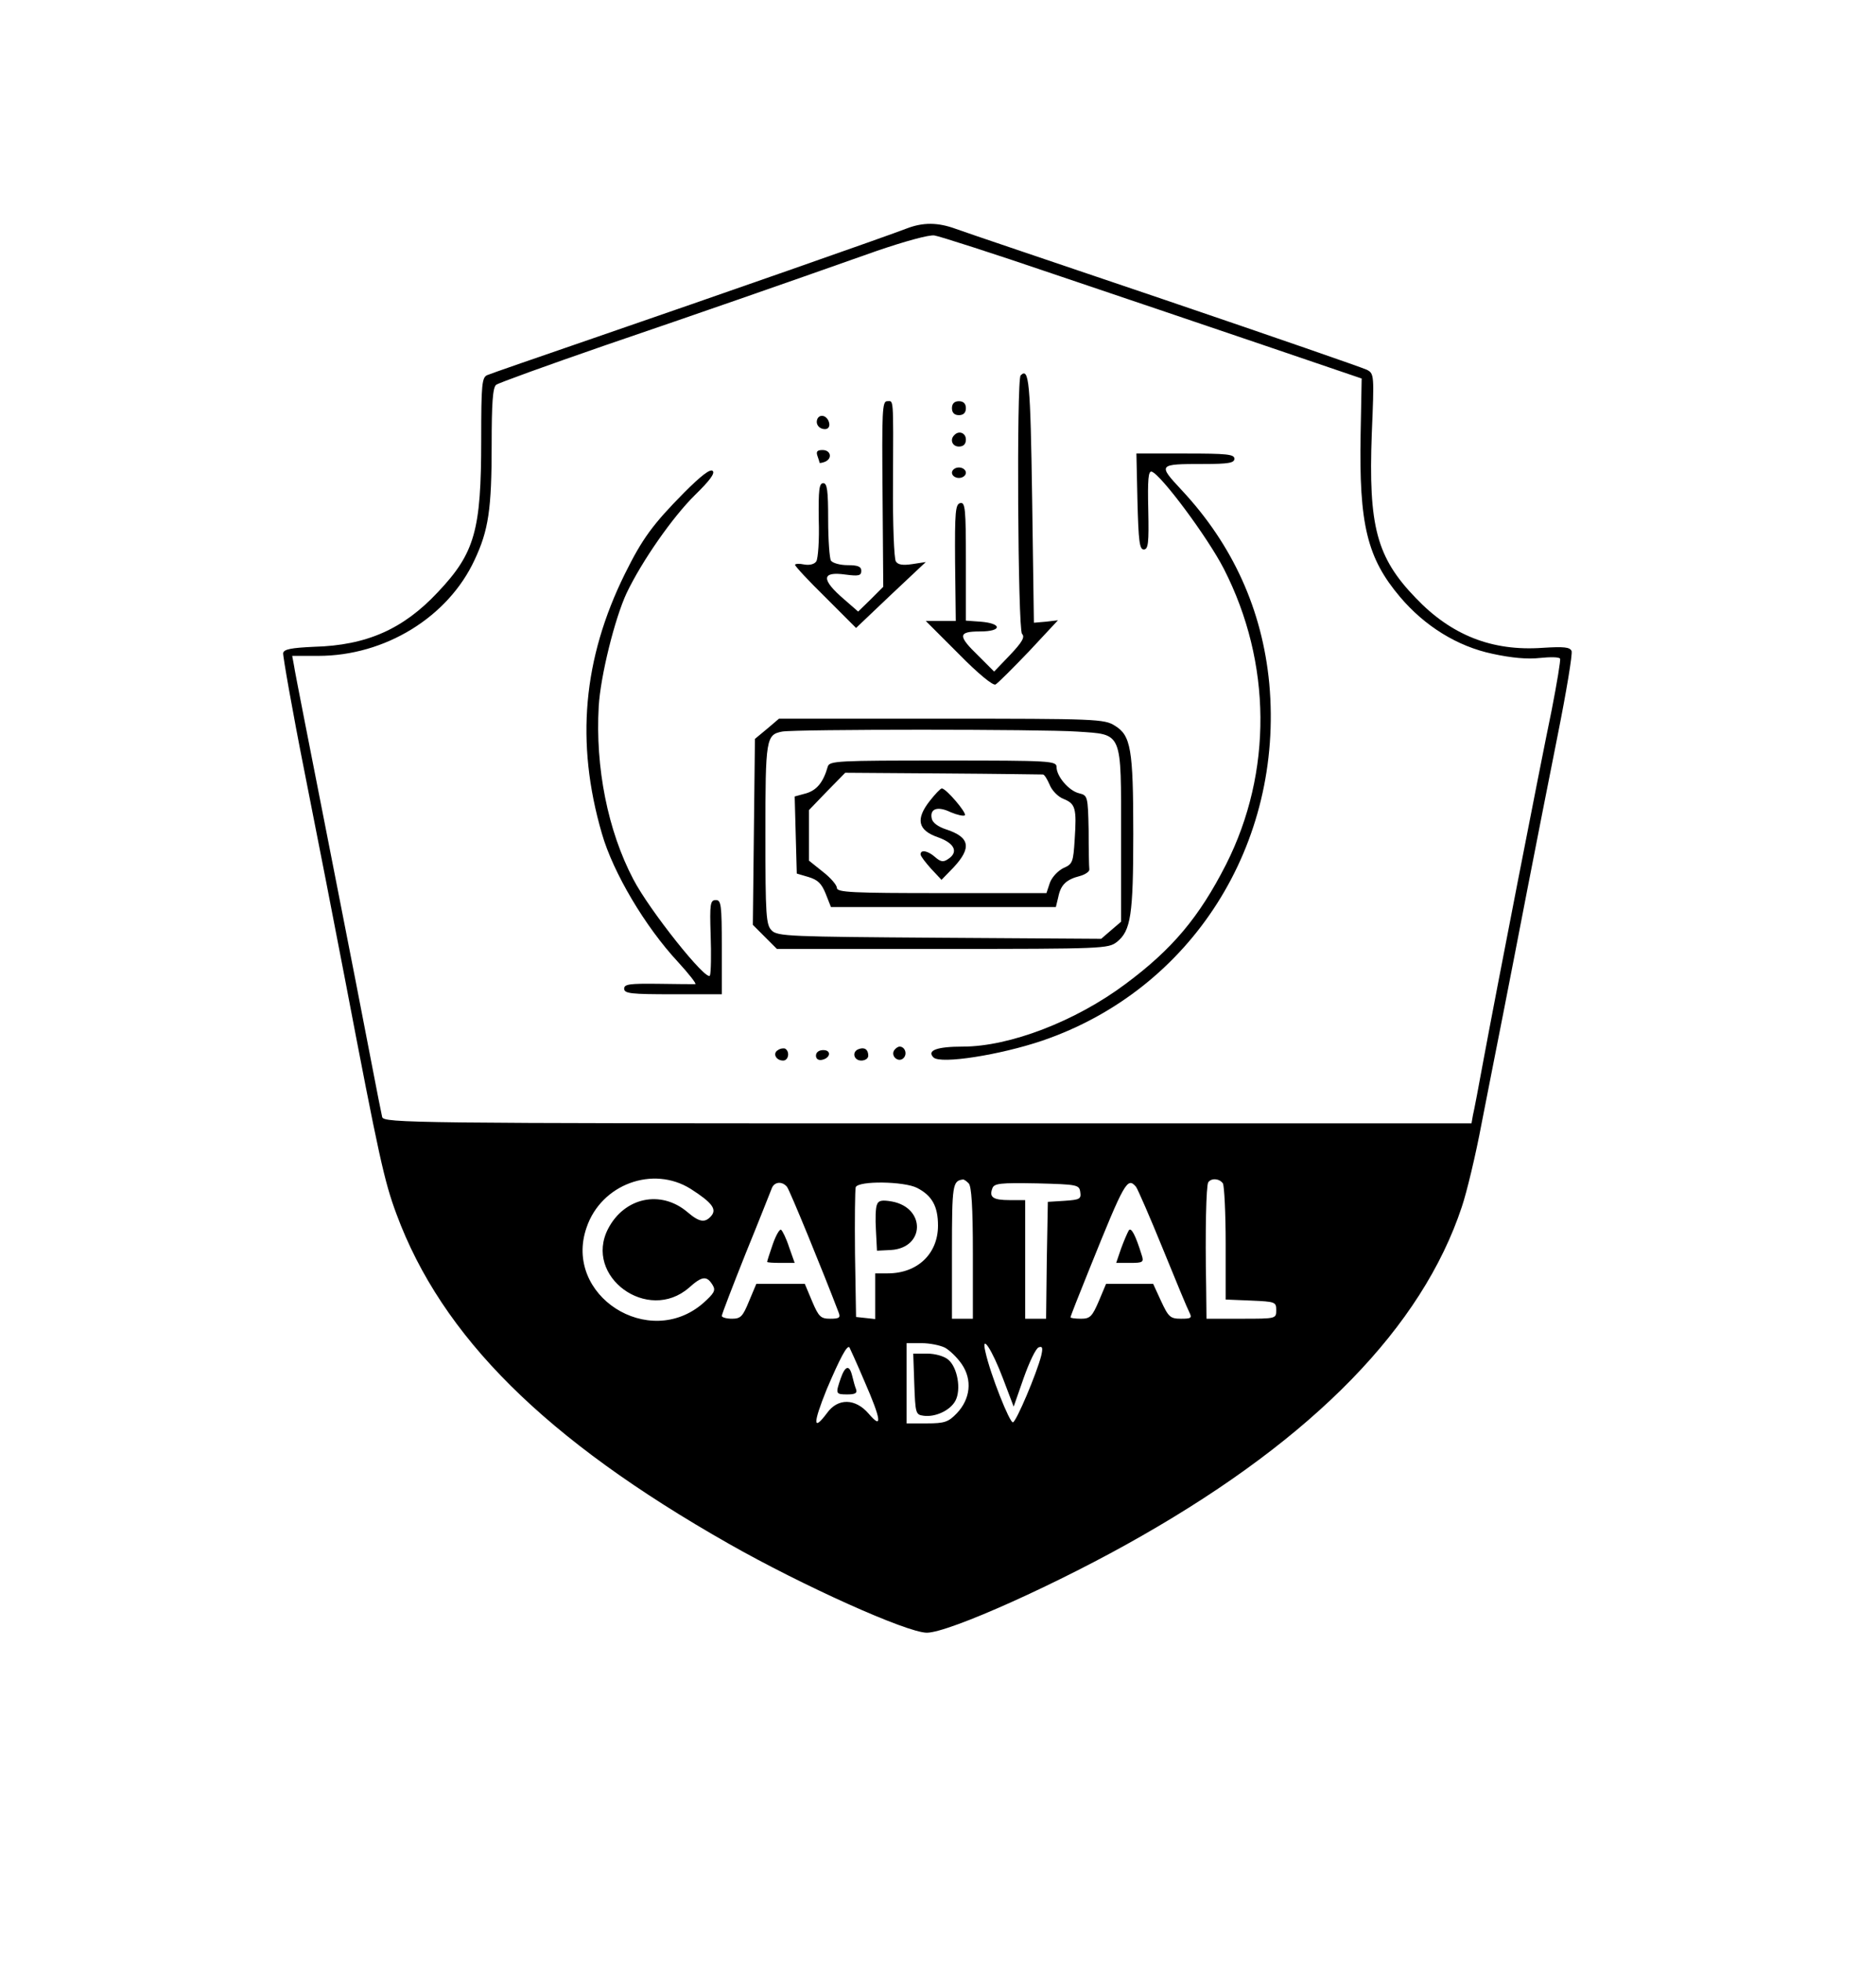 <?xml version="1.0" standalone="no"?>
<!DOCTYPE svg PUBLIC "-//W3C//DTD SVG 20010904//EN"
 "http://www.w3.org/TR/2001/REC-SVG-20010904/DTD/svg10.dtd">
<svg version="1.0" xmlns="http://www.w3.org/2000/svg"
 width="538pt" height="562pt" viewBox="0 0 538 562"
 preserveAspectRatio="xMidYMid meet">

<g transform="translate(0,562) scale(0.1,-0.1)"
fill="#000000" stroke="none">
<path d="M2600 4965 c-48 -19 -554 -196 -900 -315 -157 -54 -293 -101 -302
-105 -16 -6 -18 -25 -18 -186 0 -259 -18 -324 -124 -436 -99 -106 -204 -153
-356 -157 -65 -3 -86 -7 -88 -18 -1 -8 26 -163 62 -344 36 -181 88 -448 116
-594 97 -508 112 -576 147 -670 130 -351 426 -646 953 -945 211 -120 511 -255
568 -255 63 0 382 143 617 278 494 282 803 599 917 942 14 41 40 149 57 240
18 91 45 230 61 310 16 80 47 242 70 360 23 118 62 317 87 442 25 125 43 233
40 242 -5 11 -21 13 -84 9 -144 -10 -261 36 -363 143 -112 116 -136 205 -126
471 7 168 7 172 -14 183 -12 6 -272 96 -578 200 -307 104 -577 195 -601 204
-52 19 -94 19 -141 1z m420 -130 c173 -58 443 -150 600 -203 l285 -97 -3 -159
c-5 -260 19 -356 113 -467 71 -84 165 -142 265 -163 55 -12 101 -16 136 -12
29 3 55 3 58 -2 2 -4 -9 -70 -24 -147 -35 -169 -159 -806 -195 -1000 -14 -77
-28 -150 -31 -162 l-4 -23 -1560 0 c-1476 0 -1559 1 -1564 18 -2 9 -16 78 -30
152 -14 74 -69 356 -122 625 -53 270 -99 502 -101 518 l-5 27 75 0 c191 0 372
111 448 275 40 85 49 145 49 330 0 118 3 165 13 172 6 5 147 56 312 113 287
98 474 163 780 271 79 27 151 47 165 44 14 -2 167 -51 340 -110z m-1039 -2623
c61 -39 75 -58 59 -77 -18 -21 -34 -19 -69 11 -76 64 -180 42 -227 -48 -71
-137 114 -272 232 -169 38 34 51 35 68 7 9 -15 4 -23 -27 -51 -156 -136 -402
22 -335 216 42 125 191 179 299 111z m797 16 c8 -8 12 -67 12 -200 l0 -188
-30 0 -30 0 0 194 c0 190 2 201 31 205 3 1 10 -4 17 -11z m729 0 c4 -7 8 -85
8 -173 l0 -160 73 -3 c69 -3 72 -4 72 -27 0 -25 0 -25 -100 -25 l-100 0 -1 93
c-3 157 0 288 6 298 9 13 32 11 42 -3z m-1250 -10 c8 -10 103 -242 148 -360 6
-15 2 -18 -24 -18 -27 0 -33 5 -52 50 l-21 50 -70 0 -69 0 -21 -50 c-18 -44
-24 -50 -49 -50 -16 0 -29 4 -29 8 0 5 31 85 68 178 38 93 71 177 75 187 7 20
30 22 44 5z m373 -3 c43 -22 60 -53 60 -108 0 -81 -59 -137 -144 -137 l-36 0
0 -66 0 -65 -27 3 -28 3 -3 180 c-1 98 0 185 2 192 8 19 139 17 176 -2z m468
-12 c3 -20 -2 -22 -45 -25 l-48 -3 -3 -167 -2 -168 -30 0 -30 0 0 170 0 170
-44 0 c-48 0 -60 8 -50 34 5 14 23 16 128 14 116 -3 121 -4 124 -25z m160 15
c5 -7 40 -87 77 -178 37 -91 71 -173 76 -182 8 -16 5 -18 -24 -18 -31 0 -36 5
-57 50 l-23 50 -67 0 -68 0 -21 -50 c-19 -44 -25 -50 -51 -50 -17 0 -30 2 -30
4 0 3 24 64 54 138 102 253 109 265 134 236z m-548 -461 c13 -7 35 -28 48 -47
31 -45 25 -100 -14 -141 -24 -25 -35 -29 -86 -29 l-58 0 0 115 0 115 43 0 c23
0 53 -6 67 -13z m167 -90 l30 -79 29 83 c16 45 35 85 43 87 11 4 12 -2 7 -24
-13 -51 -71 -188 -81 -191 -9 -3 -65 138 -79 202 -13 55 19 7 51 -78z m-398
-6 c49 -112 52 -140 12 -93 -38 44 -88 45 -119 2 -41 -55 -41 -31 -1 68 38 89
58 127 65 120 1 -2 21 -45 43 -97z"/>
<path d="M2927 4544 c-12 -13 -8 -729 4 -741 9 -9 0 -24 -34 -60 l-46 -48 -45
45 c-60 58 -59 70 5 70 63 0 64 23 1 28 l-42 3 0 170 c0 151 -2 170 -16 167
-14 -3 -16 -24 -15 -170 l2 -168 -43 0 -43 0 94 -94 c57 -58 99 -92 106 -88 7
4 50 47 96 95 l83 89 -34 -4 -35 -3 -5 354 c-5 337 -9 379 -33 355z"/>
<path d="M2531 4204 l2 -266 -36 -36 -36 -35 -39 34 c-68 58 -67 82 3 72 38
-5 45 -3 45 11 0 12 -10 16 -39 16 -22 0 -43 6 -48 13 -4 6 -8 59 -8 117 0 85
-3 105 -14 105 -12 0 -14 -19 -13 -105 2 -58 -2 -111 -7 -119 -5 -8 -19 -12
-35 -9 -14 3 -26 2 -26 -1 0 -4 39 -46 88 -94 l87 -87 100 95 100 94 -39 -6
c-27 -4 -41 -2 -47 8 -5 8 -9 109 -8 224 1 254 2 235 -17 235 -14 0 -15 -30
-13 -266z"/>
<path d="M2730 4450 c0 -13 7 -20 20 -20 13 0 20 7 20 20 0 13 -7 20 -20 20
-13 0 -20 -7 -20 -20z"/>
<path d="M2345 4421 c-8 -15 3 -31 21 -31 9 0 14 7 12 17 -4 20 -24 28 -33 14z"/>
<path d="M2737 4373 c-14 -13 -6 -33 13 -33 13 0 20 7 20 20 0 19 -20 27 -33
13z"/>
<path d="M2344 4314 c3 -9 6 -17 6 -20 0 -2 7 -1 15 2 23 9 18 34 -6 34 -15 0
-19 -4 -15 -16z"/>
<path d="M3262 4183 c3 -115 6 -138 18 -138 13 0 15 18 13 113 -2 87 0 113 10
110 27 -9 161 -189 207 -279 137 -268 140 -582 6 -847 -77 -151 -154 -243
-289 -343 -142 -106 -331 -179 -466 -179 -74 0 -104 -11 -84 -31 20 -20 191 7
312 48 428 146 693 563 651 1024 -20 210 -104 397 -252 555 -68 73 -67 74 63
74 72 0 89 3 89 15 0 13 -22 15 -140 15 l-141 0 3 -137z"/>
<path d="M1962 4208 c-90 -91 -120 -132 -170 -233 -120 -243 -142 -483 -66
-744 32 -112 124 -267 218 -368 32 -35 54 -63 50 -64 -5 0 -53 0 -106 1 -83 1
-98 -1 -98 -14 0 -14 20 -16 140 -16 l140 0 0 135 c0 122 -2 135 -17 135 -16
0 -18 -10 -15 -100 2 -55 1 -108 -2 -116 -8 -21 -174 187 -220 276 -73 139
-109 320 -99 495 5 87 46 252 80 325 44 92 132 218 196 281 41 40 58 62 51 69
-7 7 -33 -13 -82 -62z"/>
<path d="M2730 4265 c0 -8 9 -15 20 -15 11 0 20 7 20 15 0 8 -9 15 -20 15 -11
0 -20 -7 -20 -15z"/>
<path d="M2200 3531 l-35 -29 -3 -266 -3 -267 35 -35 34 -34 475 0 c463 0 475
1 500 20 40 32 47 77 47 310 0 244 -7 282 -53 310 -30 19 -54 20 -497 20
l-466 0 -34 -29z m889 -8 c132 -9 126 4 126 -301 l0 -244 -28 -24 -29 -25
-464 3 c-429 3 -465 4 -481 21 -16 16 -18 41 -18 276 0 274 2 285 48 294 37 7
747 7 846 0z"/>
<path d="M2374 3423 c-13 -46 -32 -68 -62 -77 l-33 -9 3 -111 3 -110 34 -10
c26 -8 37 -18 49 -48 l15 -38 323 0 322 0 7 29 c7 35 23 50 62 60 15 4 28 13
27 19 -1 7 -2 57 -2 112 -2 98 -3 100 -27 106 -30 7 -65 49 -65 75 0 18 -15
19 -325 19 -301 0 -326 -1 -331 -17z m617 -23 c4 0 12 -13 19 -29 6 -16 24
-35 40 -41 34 -14 38 -26 32 -116 -4 -65 -6 -71 -32 -82 -16 -8 -33 -26 -39
-42 l-10 -30 -300 0 c-257 0 -301 2 -301 15 0 8 -18 29 -40 46 l-40 32 0 73 0
72 52 54 52 53 281 -2 c154 -1 283 -3 286 -3z"/>
<path d="M2667 3325 c-42 -53 -35 -85 23 -105 48 -17 60 -43 28 -63 -13 -9
-21 -7 -36 6 -20 18 -42 23 -42 8 0 -5 14 -23 30 -41 l30 -32 35 36 c52 56 46
86 -20 108 -25 8 -41 20 -43 32 -6 28 17 36 54 18 19 -8 37 -12 41 -9 6 7 -54
77 -66 77 -4 0 -19 -16 -34 -35z"/>
<path d="M2231 2610 c-16 -9 -6 -30 15 -30 15 0 20 25 6 34 -4 2 -14 1 -21 -4z"/>
<path d="M2463 2613 c-21 -7 -15 -33 7 -33 11 0 20 6 20 14 0 18 -11 25 -27
19z"/>
<path d="M2564 2609 c-10 -17 13 -36 27 -22 12 12 4 33 -11 33 -5 0 -12 -5
-16 -11z"/>
<path d="M2340 2594 c0 -9 7 -14 17 -12 25 5 28 28 4 28 -12 0 -21 -6 -21 -16z"/>
<path d="M2216 2053 c-9 -26 -16 -48 -16 -50 0 -2 18 -3 39 -3 l40 0 -16 45
c-8 25 -19 47 -23 50 -4 3 -15 -16 -24 -42z"/>
<path d="M2515 2167 c-4 -8 -5 -41 -3 -73 l3 -59 40 2 c98 6 100 121 3 139
-29 5 -39 3 -43 -9z"/>
<path d="M3237 2093 c-4 -7 -14 -30 -22 -52 l-14 -41 40 0 c37 0 40 2 33 23
-17 55 -30 81 -37 70z"/>
<path d="M2622 1653 c3 -84 4 -88 26 -91 34 -5 77 15 92 43 17 32 6 96 -21
118 -12 10 -38 17 -60 17 l-40 0 3 -87z"/>
<path d="M2411 1669 c-15 -44 -15 -46 19 -46 23 0 29 4 25 15 -3 7 -8 25 -11
38 -8 33 -20 30 -33 -7z"/>
</g>
</svg>
